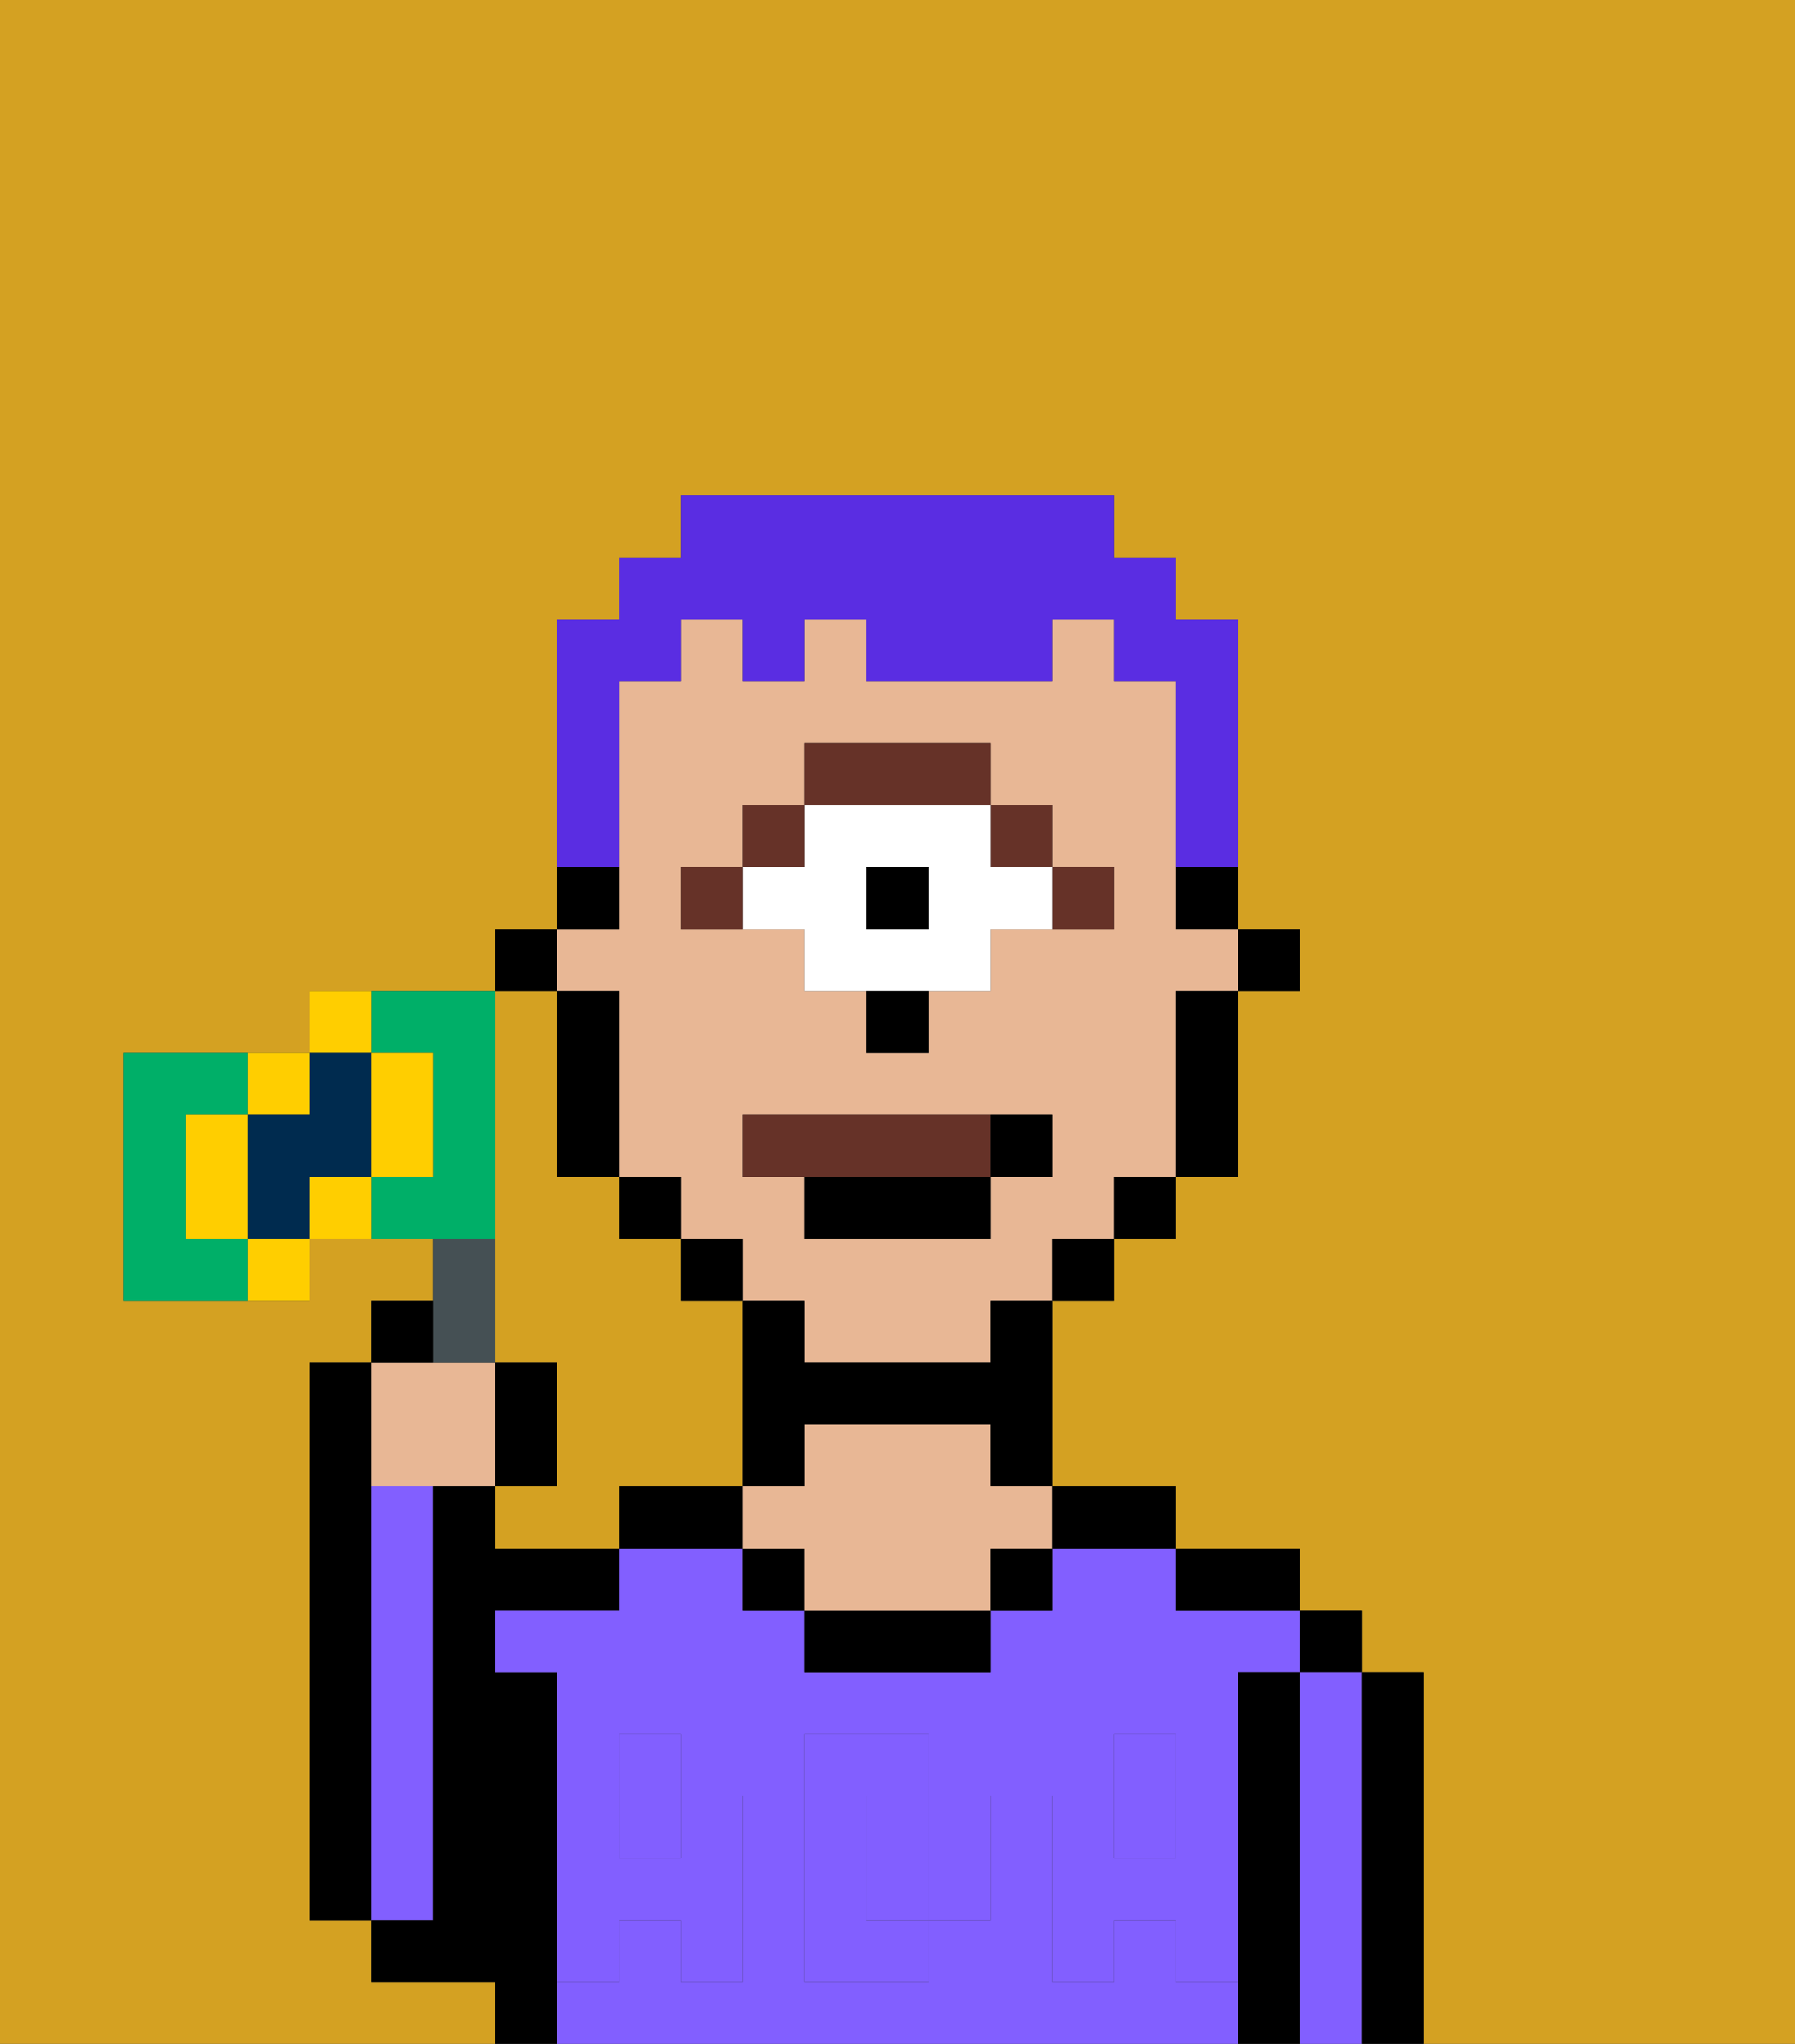 <svg xmlns="http://www.w3.org/2000/svg" viewBox="0 0 29 33"><rect x="0" y="0" width="29" height="33" fill="#333333" stroke="none"/><defs><style>polygon,rect,path{shape-rendering:crispedges;}.ga114-1{fill:#d4a122;}.ga114-2{fill:#000000;}.ga114-3{fill:#825fff;}.ga114-4{fill:#e8b795;}.ga114-5{fill:#825fff;}.ga114-6{fill:#663228;}.ga114-7{fill:#ffffff;}.ga114-8{fill:#663228;}.ga114-9{fill:#5a2de2;}.ga114-10{fill:#455054;}.ga114-11{fill:#00af68;}.ga114-12{fill:#ffce00;}.ga114-13{fill:#002b4f;}</style></defs><path class="ga114-1" d="M0,33H8V32H6V31H5V22H6V21H7V20H5v1H2V17H5V16H8V15H9V10h1V9h1V8h7V9h1v1h1v5h1v1H20v3H19v1H18v1H17v3h2v1h2v1h1v1h1v6h6V0H0Z"/><path class="ga114-1" d="M8,19v3H9v2H8v1h2V24h2V21H11V20H10V19H9V16H8v3Z"/><path class="ga114-2" d="M6,24V22H5v9H6V24Z"/><path class="ga114-3" d="M7,30V24H6v7H7Z"/><path class="ga114-2" d="M9,31V27H8V26h2V25H8V24H7v7H6v1H8v1H9V31Z"/><path class="ga114-3" d="M15,29H14v2h1V29Z"/><path class="ga114-3" d="M19,32V31H18v1H17V29h1V28h1v1h1V27h1V26H19V25H17v1H16v1H13V26H12V25H10v1H8v1H9v2h1V28h1v1h1v3H11V31H10v1H9v1H20V32Zm-3-2v1H15v1H13V28h2v1h1Z"/><rect class="ga114-3" x="18" y="29" width="1" height="1"/><rect class="ga114-3" x="10" y="29" width="1" height="1"/><path class="ga114-2" d="M11,24H10v1h2V24Z"/><rect class="ga114-2" x="12" y="25" width="1" height="1"/><path class="ga114-2" d="M13,26v1h3V26H13Z"/><path class="ga114-4" d="M16,23H13v1H12v1h1v1h3V25h1V24H16Z"/><rect class="ga114-2" x="16" y="25" width="1" height="1"/><path class="ga114-2" d="M18,25h1V24H17v1Z"/><path class="ga114-2" d="M20,26h1V25H19v1Z"/><path class="ga114-2" d="M21,27H20v6h1V27Z"/><rect class="ga114-2" x="21" y="26" width="1" height="1"/><path class="ga114-3" d="M22,27H21v6h1V27Z"/><path class="ga114-2" d="M23,27H22v6h1V27Z"/><path class="ga114-5" d="M19,30H18V29H17v3h1V31h1v1h1V29H19Z"/><rect class="ga114-5" x="18" y="28" width="1" height="1"/><path class="ga114-5" d="M15,30v1h1V29H15Z"/><path class="ga114-5" d="M14,30V29h1V28H13v4h2V31H14Z"/><path class="ga114-5" d="M9,32h1V31h1v1h1V29H11v1H10V29H9v3Z"/><rect class="ga114-5" x="10" y="28" width="1" height="1"/><rect class="ga114-2" x="20" y="15" width="1" height="1"/><path class="ga114-2" d="M19,15h1V14H19Z"/><path class="ga114-4" d="M10,16v3h1v1h1v1h1v1h3V21h1V20h1V19h1V16h1V15H19V11H18V10H17v1H14V10H13v1H12V10H11v1H10v4H9v1Zm7,3H16v1H13V19H12V18h5Zm-6-5h1V13h1V12h3v1h1v1h1v1H16v1H15v1H14V16H13V15H11Z"/><path class="ga114-2" d="M19,17v2h1V16H19Z"/><rect class="ga114-2" x="18" y="19" width="1" height="1"/><rect class="ga114-2" x="17" y="20" width="1" height="1"/><path class="ga114-2" d="M16,22H13V21H12v3h1V23h3v1h1V21H16Z"/><rect class="ga114-2" x="11" y="20" width="1" height="1"/><rect class="ga114-2" x="10" y="19" width="1" height="1"/><path class="ga114-2" d="M10,14H9v1h1Z"/><path class="ga114-2" d="M10,16H9v3h1V16Z"/><rect class="ga114-2" x="8" y="15" width="1" height="1"/><path class="ga114-6" d="M18,15V14H17v1Z"/><rect class="ga114-6" x="16" y="13" width="1" height="1"/><rect class="ga114-2" x="14" y="14" width="1" height="1"/><path class="ga114-7" d="M13,15v1h3V15h1V14H16V13H13v1H12v1Zm1-1h1v1H14Z"/><path class="ga114-6" d="M16,13V12H13v1h3Z"/><rect class="ga114-6" x="12" y="13" width="1" height="1"/><path class="ga114-6" d="M12,14H11v1h1Z"/><path class="ga114-2" d="M14,17h1V16H14Z"/><path class="ga114-8" d="M12,18v1h4V18Z"/><path class="ga114-2" d="M13,20h3V19H13Z"/><path class="ga114-2" d="M16,19h1V18H16Z"/><path class="ga114-9" d="M10,13V11h1V10h1v1h1V10h1v1h3V10h1v1h1v3h1V10H19V9H18V8H11V9H10v1H9v4h1Z"/><path class="ga114-4" d="M7,24H8V22H6v2Z"/><path class="ga114-10" d="M8,22V20H7v2Z"/><path class="ga114-11" d="M3,20V18H4V17H2v4H4V20Z"/><path class="ga114-11" d="M8,19V16H6v1H7v2H6v1H8Z"/><path class="ga114-2" d="M7,21H6v1H7Z"/><path class="ga114-2" d="M9,22H8v2H9Z"/><path class="ga114-12" d="M3,19v1H4V18H3Z"/><path class="ga114-12" d="M5,18V17H4v1Z"/><path class="ga114-12" d="M6,16H5v1H6Z"/><path class="ga114-13" d="M6,19V17H5v1H4v2H5V19Z"/><path class="ga114-12" d="M4,21H5V20H4Z"/><path class="ga114-12" d="M5,19v1H6V19Z"/><path class="ga114-12" d="M7,19V17H6v2Z"/></svg>